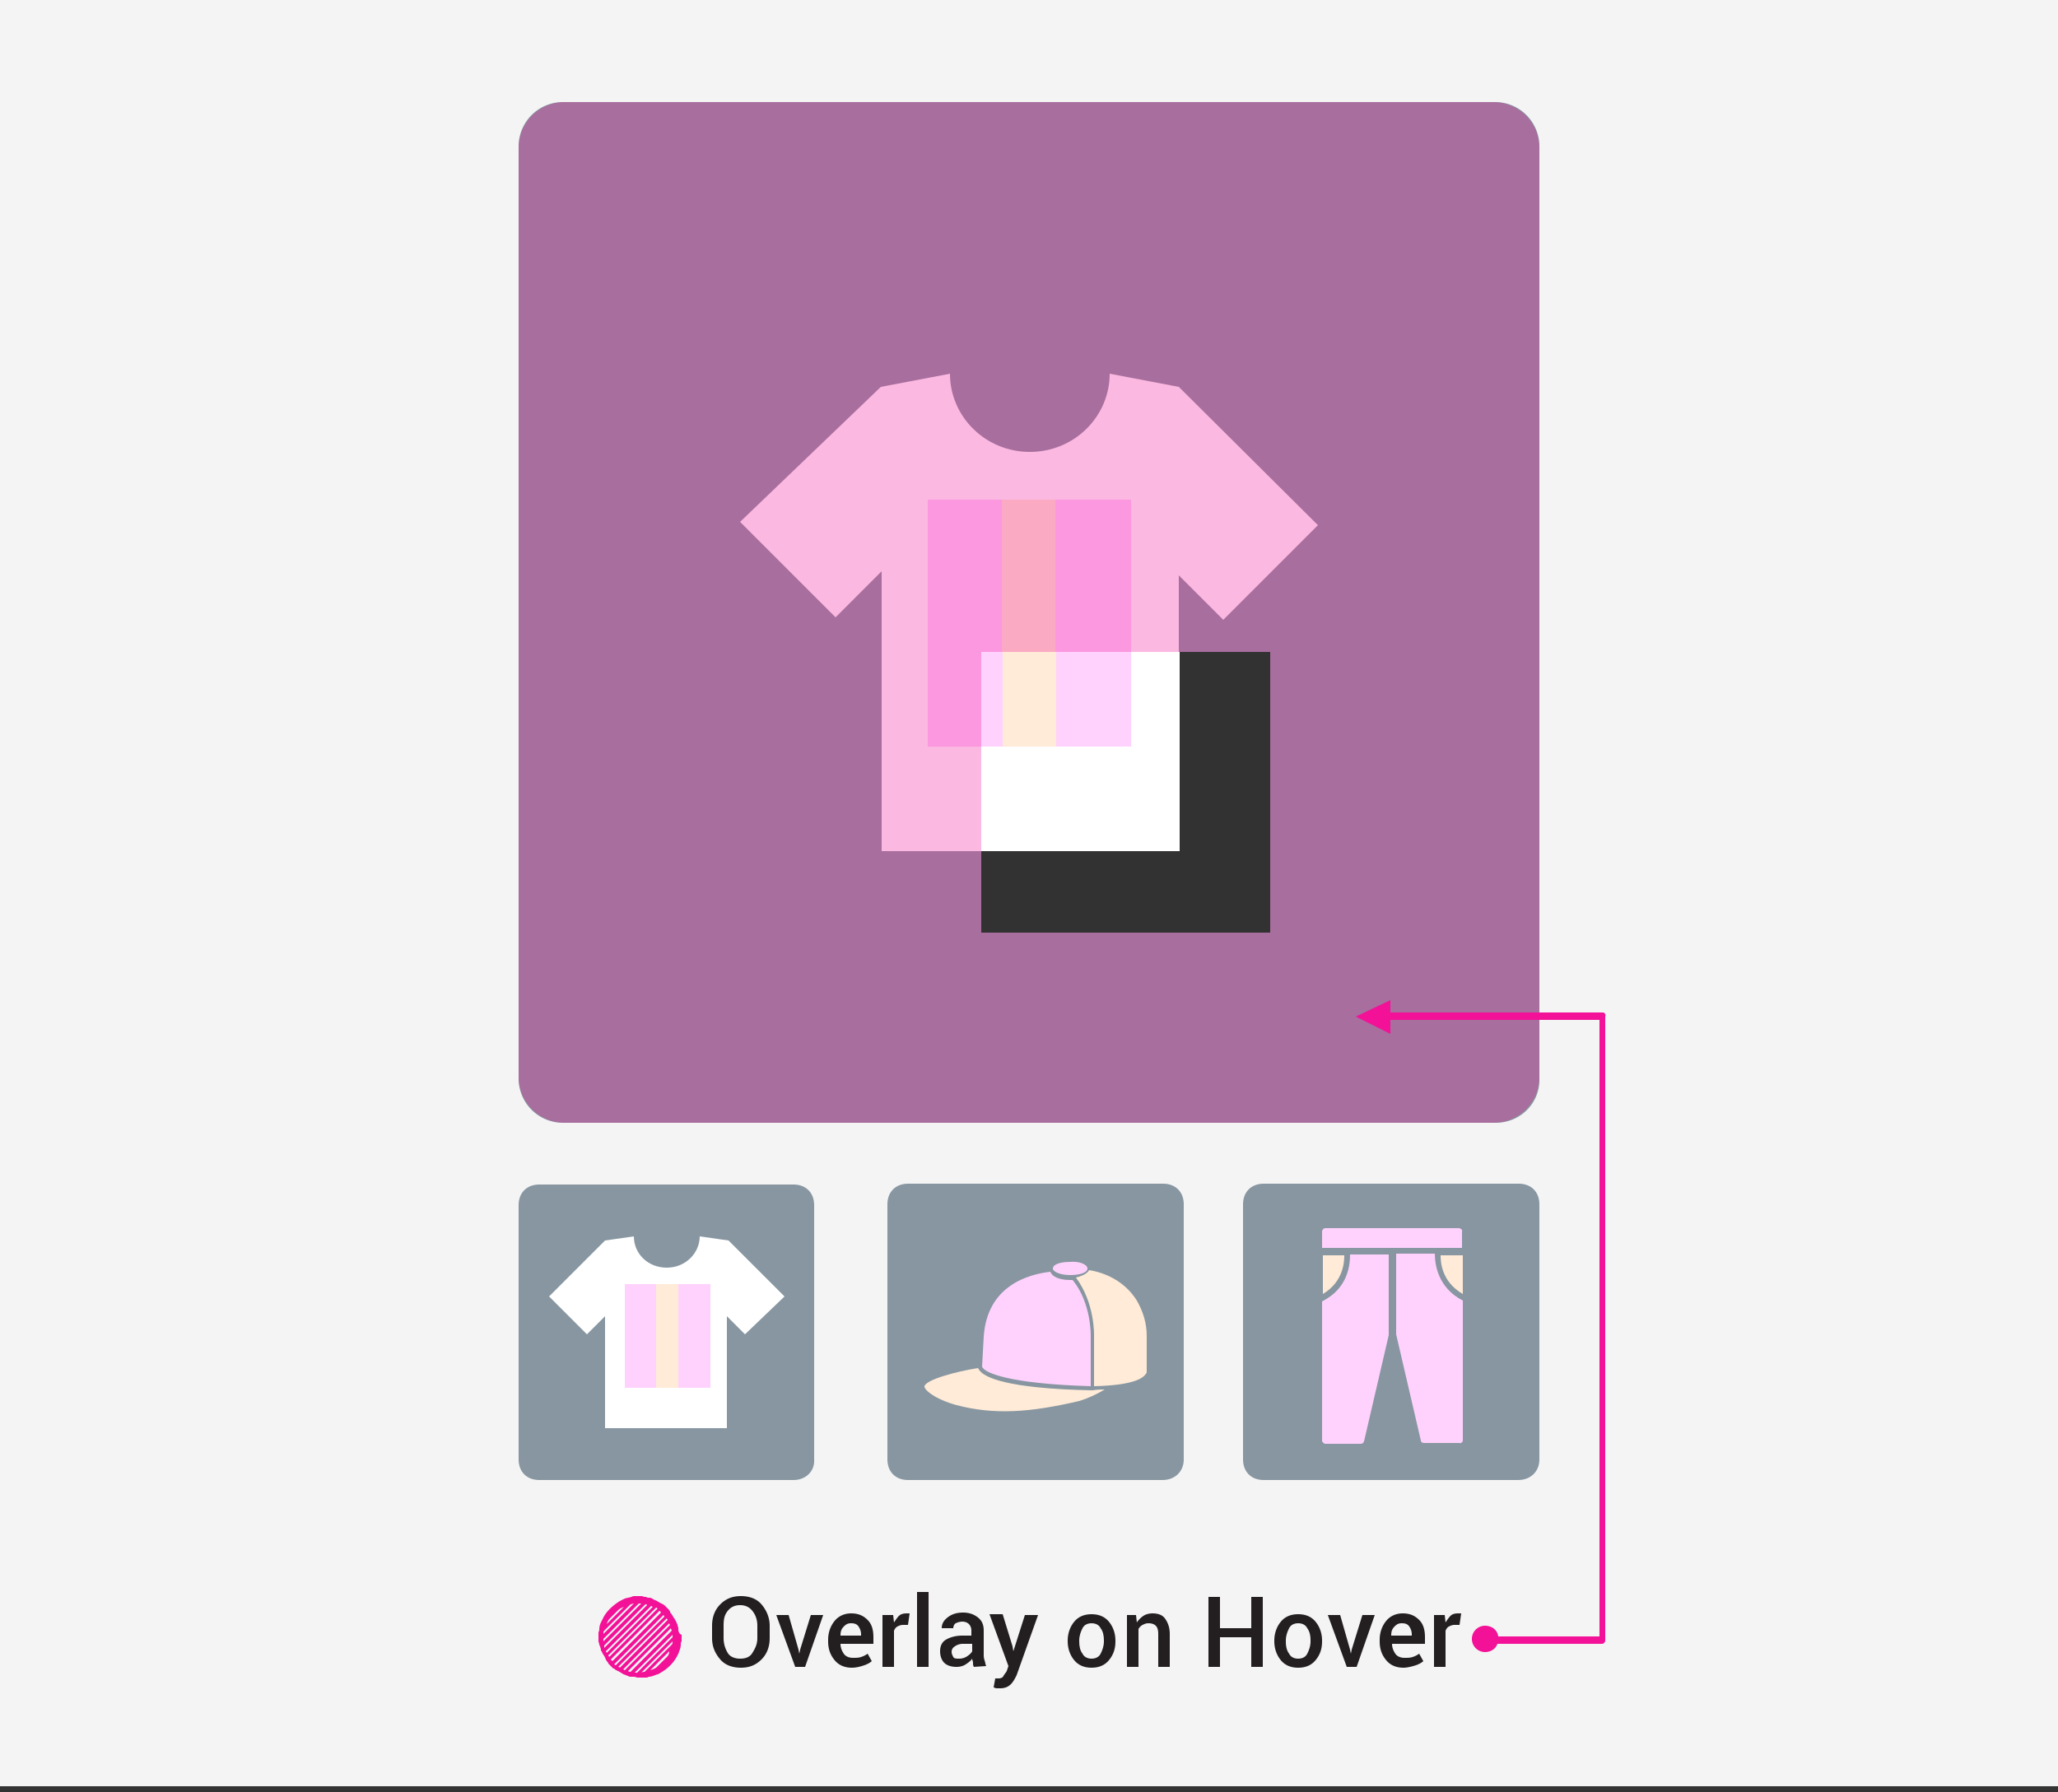 <svg xmlns="http://www.w3.org/2000/svg" xmlns:xlink="http://www.w3.org/1999/xlink" width="240" height="209" fill="none" xmlns:v="https://vecta.io/nano"><rect width="100%" height="100%" fill="#333333" stroke="none"/><style><![CDATA[.B{fill:#ffd2fd}.C{fill:#ffebd7}.D{fill:#8796a1}]]></style><g clip-path="url(#A)"><path d="M240 0H0V208.32H240V0Z" fill="#f4f4f4"/><path d="M174.432 130.944H65.664a5.16 5.16 0 0 1-5.184-5.184V17.088a5.16 5.16 0 0 1 5.184-5.184h108.672a5.16 5.16 0 0 1 5.184 5.184V125.76c.096 2.88-2.208 5.184-5.088 5.184z" class="D"/><path d="M123.072 58.272h-6.24v28.8h6.24v-28.8z" fill="#d7e2ff"/><path d="M153.696 61.248L137.472 45.12l-8.064-1.536c0 4.992-4.128 9.12-9.312 9.12s-9.312-4.128-9.312-9.12l-8.064 1.536-16.416 15.744L97.44 72l5.376-5.376v32.64h34.656v-32.16l5.184 5.184 11.04-11.04z" fill="#fff"/><path d="M131.904 58.272h-23.712v28.8h23.712v-28.8z" class="B"/><path d="M123.072 58.272h-6.24v28.8h6.24v-28.8z" class="C"/><g fill="#231f20"><path d="M89.76 191.04c0 .96-.288 1.824-.96 2.496s-1.44.96-2.4.96-1.824-.288-2.4-.96-.96-1.44-.96-2.496v-1.44c0-.96.288-1.824.96-2.496s1.44-.96 2.4-.96 1.824.288 2.4.96.96 1.536.96 2.496v1.44zm-1.44-1.44c0-.672-.192-1.248-.576-1.728s-.864-.672-1.44-.672-1.056.192-1.44.672-.48.96-.48 1.728v1.44c0 .672.192 1.248.48 1.728s.864.672 1.44.672c.672 0 1.152-.192 1.44-.672s.576-.96.576-1.728v-1.44zm4.8 2.784l.096.48.096-.48 1.248-4.032H96l-2.112 6.048h-1.152l-2.208-6.048h1.44l1.152 4.032zm6.24 2.112c-.864 0-1.536-.288-2.016-.864s-.768-1.248-.768-2.208v-.192c0-.864.288-1.632.768-2.208s1.152-.864 1.92-.864c.864 0 1.44.288 1.92.768s.672 1.152.672 2.016v.768h-3.84c0 .48.192.864.384 1.152s.576.48 1.056.48c.384 0 .672 0 .96-.096s.48-.192.768-.384l.48.864c-.192.192-.576.384-.864.48s-.864.288-1.44.288zm-.096-5.184c-.384 0-.576.096-.864.384s-.384.576-.384 1.056h2.4v-.096a1.62 1.62 0 0 0-.288-.96c-.192-.288-.48-.384-.864-.384z"/><use xlink:href="#B"/><path d="M108.288 194.4h-1.344v-8.736h1.344v8.736zm5.28 0c-.096-.192-.096-.288-.096-.48s-.096-.288-.096-.48c-.192.288-.48.48-.768.672s-.672.288-1.056.288c-.672 0-1.152-.192-1.44-.48s-.48-.768-.48-1.344.192-1.056.672-1.344 1.152-.48 1.92-.48h1.056v-.576c0-.288-.096-.576-.288-.768s-.48-.288-.768-.288a1.81 1.81 0 0 0-.768.192c-.192.096-.288.384-.288.576h-1.344c0-.48.192-.864.672-1.248s1.056-.576 1.824-.576c.672 0 1.248.192 1.728.576s.672.864.672 1.536v2.688c0 .288 0 .48.096.768s.096.48.192.672l-1.44.096zm-1.728-.96a1.62 1.62 0 0 0 .96-.288c.288-.192.48-.384.576-.576v-.864h-1.056a1.62 1.62 0 0 0-.96.288c-.288.192-.384.384-.384.672 0 .192.096.384.192.576s.384.192.672.192zm6.24-1.44l.096.576 1.344-4.224h1.536l-2.496 7.008c-.192.384-.384.768-.672 1.056s-.672.48-1.248.48h-.384c-.192 0-.288-.096-.384-.096l.192-1.056h.192.192c.288 0 .48-.096.576-.288s.288-.384.384-.576l.192-.576-2.208-6.048h1.536L118.08 192z"/><use xlink:href="#C"/><path d="M132.48 188.352l.096.864a2.92 2.92 0 0 1 .768-.768c.288-.192.672-.288 1.056-.288.672 0 1.152.192 1.44.576s.576.96.576 1.824v3.84h-1.344v-3.84c0-.48-.096-.768-.288-.96s-.48-.288-.864-.288c-.288 0-.48.096-.672.192a1.16 1.16 0 0 0-.48.48v4.416h-1.344v-6.048h1.056zm14.784 6.048h-1.344v-3.456h-3.648v3.456h-1.344v-8.16h1.344v3.648h3.648v-3.648h1.344v8.16zm1.344-3.072c0-.864.288-1.632.768-2.208s1.152-.864 2.016-.864 1.536.288 2.016.864.768 1.344.768 2.208v.096c0 .96-.288 1.632-.768 2.208s-1.152.864-2.016.864-1.536-.288-2.016-.864-.768-1.344-.768-2.208v-.096zm1.344.096c0 .576.096 1.056.384 1.44.192.384.576.576 1.056.576s.864-.192 1.056-.576.384-.864.384-1.44v-.096c0-.576-.096-1.056-.384-1.44-.192-.384-.576-.576-1.056-.576s-.864.192-1.056.576-.384.864-.384 1.44v.096zm7.488.96l.096.48.096-.48 1.248-4.032h1.44l-2.112 6.048h-1.152l-2.208-6.048h1.44l1.152 4.032zm6.24 2.112c-.864 0-1.536-.288-2.016-.864s-.768-1.248-.768-2.208v-.192c0-.864.288-1.632.768-2.208s1.152-.864 1.92-.864c.864 0 1.44.288 1.92.768s.672 1.152.672 2.016v.768h-3.84c0 .48.192.864.384 1.152s.576.48 1.056.48c.384 0 .672 0 .96-.096s.48-.192.768-.384l.48.864c-.192.192-.576.384-.864.48s-.96.288-1.44.288zm-.192-5.184c-.384 0-.576.096-.864.384s-.384.576-.384 1.056h2.4v-.096a1.62 1.62 0 0 0-.288-.96c-.192-.288-.48-.384-.864-.384zm6.72.192h-.576c-.288 0-.48.096-.672.192s-.288.288-.384.48v4.224h-1.344v-6.048h1.248l.096.864c.192-.288.384-.576.576-.768s.48-.288.864-.288h.192.192l-.192 1.344h0z"/></g><path d="M92.544 172.608H62.88c-1.44 0-2.4-.96-2.4-2.4v-29.664c0-1.44.96-2.4 2.4-2.4h29.664c1.44 0 2.4.96 2.4 2.4v29.664c.096 1.344-.96 2.4-2.4 2.4z" class="D"/><path d="M91.488 151.2l-6.528-6.528-3.36-.48c0 1.92-1.632 3.648-3.84 3.648s-3.84-1.632-3.84-3.648l-3.36.48-6.528 6.528 4.416 4.416 2.112-2.112v13.056h14.208v-13.056l2.112 2.112 4.608-4.416z" fill="#fff"/><path d="M82.848 149.76h-9.984v12.096h9.984V149.76z" class="B"/><path d="M79.104 149.76h-2.592v12.096h2.592V149.76z" class="C"/><path d="M135.552 172.608h-29.664c-1.44 0-2.4-.96-2.4-2.4v-29.76c0-1.44.96-2.4 2.4-2.4h29.76c1.44 0 2.4.96 2.4 2.4v29.76c0 1.344-.96 2.4-2.496 2.4z" class="D"/><path d="M111.552 163.872c4.416 1.152 8.544.864 14.304-.48.96-.288 2.016-.768 2.976-1.344-.384 0-.864 0-1.44.096-10.08-.192-12.576-1.536-13.152-2.304-.096-.096-.096-.192-.192-.288-2.496.384-6.048 1.344-6.24 2.112-.096.384 1.248 1.536 3.744 2.208z" class="C"/><path d="M127.2 161.664v-5.856s.096-3.84-2.112-6.528h-.288c-1.248 0-2.112-.384-2.304-.96-2.592.288-7.392 1.632-7.776 7.584l-.192 3.456c0 .096.096.192.192.288.384.384 2.592 1.728 12.48 2.016z" class="B"/><path d="M127.584 155.808v5.856c4.416-.096 5.664-.864 6.048-1.44.096-.096.096-.192.096-.384v-.096-3.936c0-1.44-.384-2.784-1.152-4.128-1.44-2.304-3.744-3.264-5.568-3.552-.192.384-.768.672-1.536.864 2.208 2.976 2.112 6.624 2.112 6.816z" class="C"/><path d="M126.816 147.936c0 .48-.864.768-2.016.768s-2.016-.384-2.016-.768c0-.48.864-.768 2.016-.768 1.056-.096 2.016.288 2.016.768z" class="B"/><path d="M177.024 172.608H147.36c-1.44 0-2.4-.96-2.4-2.4v-29.76c0-1.44.96-2.4 2.4-2.4h29.76c1.44 0 2.4.96 2.4 2.4v29.76c0 1.344-.96 2.4-2.496 2.4z" class="D"/><path d="M170.112 143.232H154.56c-.192 0-.384.192-.384.384v1.92h16.32v-1.92c.096-.192-.192-.384-.384-.384z" class="B"/><path d="M170.592 150.912V146.4H168c0 .768.096 3.072 2.592 4.512zm-16.32 0c2.4-1.44 2.496-3.744 2.496-4.512h-2.496v4.512z" class="C"/><path d="M170.592 168v-16.32c-2.976-1.536-3.264-4.32-3.264-5.472h-4.512v9.408l2.88 12.384c0 .192.192.288.384.288h4.128c.096.096.384-.096.384-.288zm-16.032.384h4.128c.192 0 .288-.096.384-.288l2.88-12.384v-9.408h-4.512c0 1.152-.192 3.936-3.264 5.472v16.32c.096.096.192.288.384.288z" class="B"/><g opacity=".3"><path d="M174.144 130.944H65.856c-.706.001-1.406-.137-2.059-.407s-1.246-.665-1.745-1.165a5.36 5.36 0 0 1-1.165-1.745 5.37 5.37 0 0 1-.407-2.059V17.28c-.001-.706.137-1.406.407-2.059s.666-1.246 1.165-1.745 1.093-.895 1.745-1.165 1.352-.408 2.059-.407h108.288a5.37 5.37 0 0 1 2.059.407 5.36 5.36 0 0 1 1.745 1.165c.5.5.896 1.093 1.165 1.745s.408 1.352.407 2.059v108.288a5.37 5.37 0 0 1-.407 2.059 5.34 5.34 0 0 1-2.91 2.91 5.37 5.37 0 0 1-2.059.407z" fill="#f21197"/></g><path d="M114.432 76.032h33.696v32.736h-33.696V76.032z" fill="#333233"/><path d="M114.432 76.032h23.136v23.232h-23.136V76.032z" fill="#fff"/><path d="M114.432 76.032h17.472v11.04h-17.472v-11.04z" class="B"/><path d="M116.928 76.032h6.24v11.04h-6.24v-11.04z" class="C"/><path d="M186.912 118.08h-24.768v-1.44l-4.032 1.92 4.032 2.016v-1.632h24.384v71.904H174.72c-.096-.768-.768-1.248-1.536-1.248-.407 0-.798.162-1.086.45s-.45.679-.45 1.086.162.798.45 1.086.679.45 1.086.45c.672 0 1.248-.384 1.44-.96h12.192c.192 0 .384-.192.384-.384V118.56c.096-.288-.096-.48-.288-.48zM79.104 190.176v-.288c0-.096-.096-.288-.096-.384s-.096-.192-.096-.192a.73.73 0 0 0-.192-.384c0-.096-.096-.192-.096-.192-.096-.096-.096-.192-.192-.288 0-.096-.096-.096-.096-.192-.096-.096-.192-.192-.192-.288s-.096-.096-.096-.192l-.288-.288-.192-.192c-.096-.096-.192-.192-.288-.192-.096-.096-.096-.096-.192-.096-.096-.096-.192-.096-.288-.192-.096 0-.096-.096-.192-.096-.096-.096-.288-.096-.384-.192-.096 0-.096-.096-.192-.096-.096-.096-.288-.096-.384-.096s-.192 0-.288-.096c-.192 0-.288 0-.48-.096h-.288-.576c-.096 0-.192 0-.384.096-.288.096-.48.096-.768.192l-.576.288c-.768.48-1.536 1.152-1.92 1.92l-.288.576a1.81 1.81 0 0 0-.192.768c0 .096 0 .192-.096.384v.576.288c-.015.166.018.332.096.48 0 .096 0 .192.096.288 0 .096.096.288.096.384s0 .192.096.192a.73.73 0 0 0 .192.384c0 .096.096.096.096.192.096.096.096.192.192.384 0 .096.096.096.096.192.096.096.192.192.192.288l.192.192.288.288c.096.096.096.096.192.096.096.096.192.192.288.192.096.096.096.096.192.096.096.096.192.096.288.192.096 0 .096.096.192.096.096.096.192.096.384.192.096 0 .192.096.288.096.096.096.288.096.384.096h.288c.192 0 .288.096.48.096h.288.096.48c.096 0 .288 0 .384-.096.288 0 .48-.096.768-.192.192-.096.384-.096.48-.192.864-.48 1.632-1.152 2.112-2.112.096-.192.192-.384.192-.48a1.81 1.81 0 0 0 .192-.768c0-.096 0-.288.096-.384v-.48-.288c-.288-.096-.288-.288-.384-.48zm-7.968-1.44l.96-.96c.192-.192.48-.288.672-.384l-2.016 2.016c.096-.288.192-.48.384-.672zm-.672 1.44l3.072-3.072c.096 0 .288-.096.384-.096l-3.552 3.552c0-.096 0-.288.096-.384zm-.096.96l4.128-4.128h.288l-4.416 4.416v-.288zm.096.768l4.8-4.8c.096 0 .192 0 .192.096l-4.992 4.992v-.288zm.288.864c0-.096-.096-.096-.096-.192l5.28-5.28c.096 0 .096.096.192.096l-5.376 5.376zm.288.48c0-.096-.096-.096-.096-.192l5.568-5.568c.096 0 .096.096.192.096l-5.664 5.664zm.384.48l-.192-.192 5.664-5.664c.096 0 .096.096.192.192l-5.664 5.664zm.384.48c-.096 0-.096-.096-.192-.096l5.76-5.76s.096.096.096.192l-5.664 5.664zm.288.192l5.664-5.664c0 .096.096.096.096.192l-5.568 5.568s-.096-.096-.192-.096zm.768.384c-.096 0-.096-.096-.192-.096l5.376-5.376c0 .096.096.192.096.192l-5.28 5.28zm.672.192c-.096 0-.192 0-.288-.096l4.992-4.992c0 .096.096.192.096.288l-4.8 4.8zm4.224-1.728l-1.152 1.152c-.192.192-.48.288-.768.384l2.208-2.208a.87.87 0 0 1-.288.672zm.576-1.44l-3.168 3.168c-.096 0-.192 0-.384.096l3.648-3.648c0 .096 0 .288-.096.384zm-4.032 3.264h-.288l4.416-4.416v.288l-4.128 4.128z" fill="#f21197"/></g><defs><clipPath id="A"><path fill="#fff" d="M0 0h240v208.32H0z"/></clipPath><path id="B" d="M105.888 189.504h-.576c-.288 0-.48.096-.672.192s-.288.288-.384.48v4.224h-1.344v-6.048h1.248l.096.864c.192-.288.384-.576.576-.768s.48-.288.864-.288h.192.192l-.192 1.344h0z"/><path id="C" d="M124.512 191.328c0-.864.288-1.632.768-2.208s1.152-.864 2.016-.864 1.536.288 2.016.864.768 1.344.768 2.208v.096c0 .96-.288 1.632-.768 2.208s-1.152.864-2.016.864-1.536-.288-2.016-.864-.768-1.344-.768-2.208v-.096zm1.344.096c0 .576.096 1.056.384 1.44.192.384.576.576 1.056.576s.864-.192 1.056-.576.384-.864.384-1.44v-.096c0-.576-.096-1.056-.384-1.44-.192-.384-.576-.576-1.056-.576s-.864.192-1.056.576-.384.864-.384 1.44v.096z"/></defs></svg>